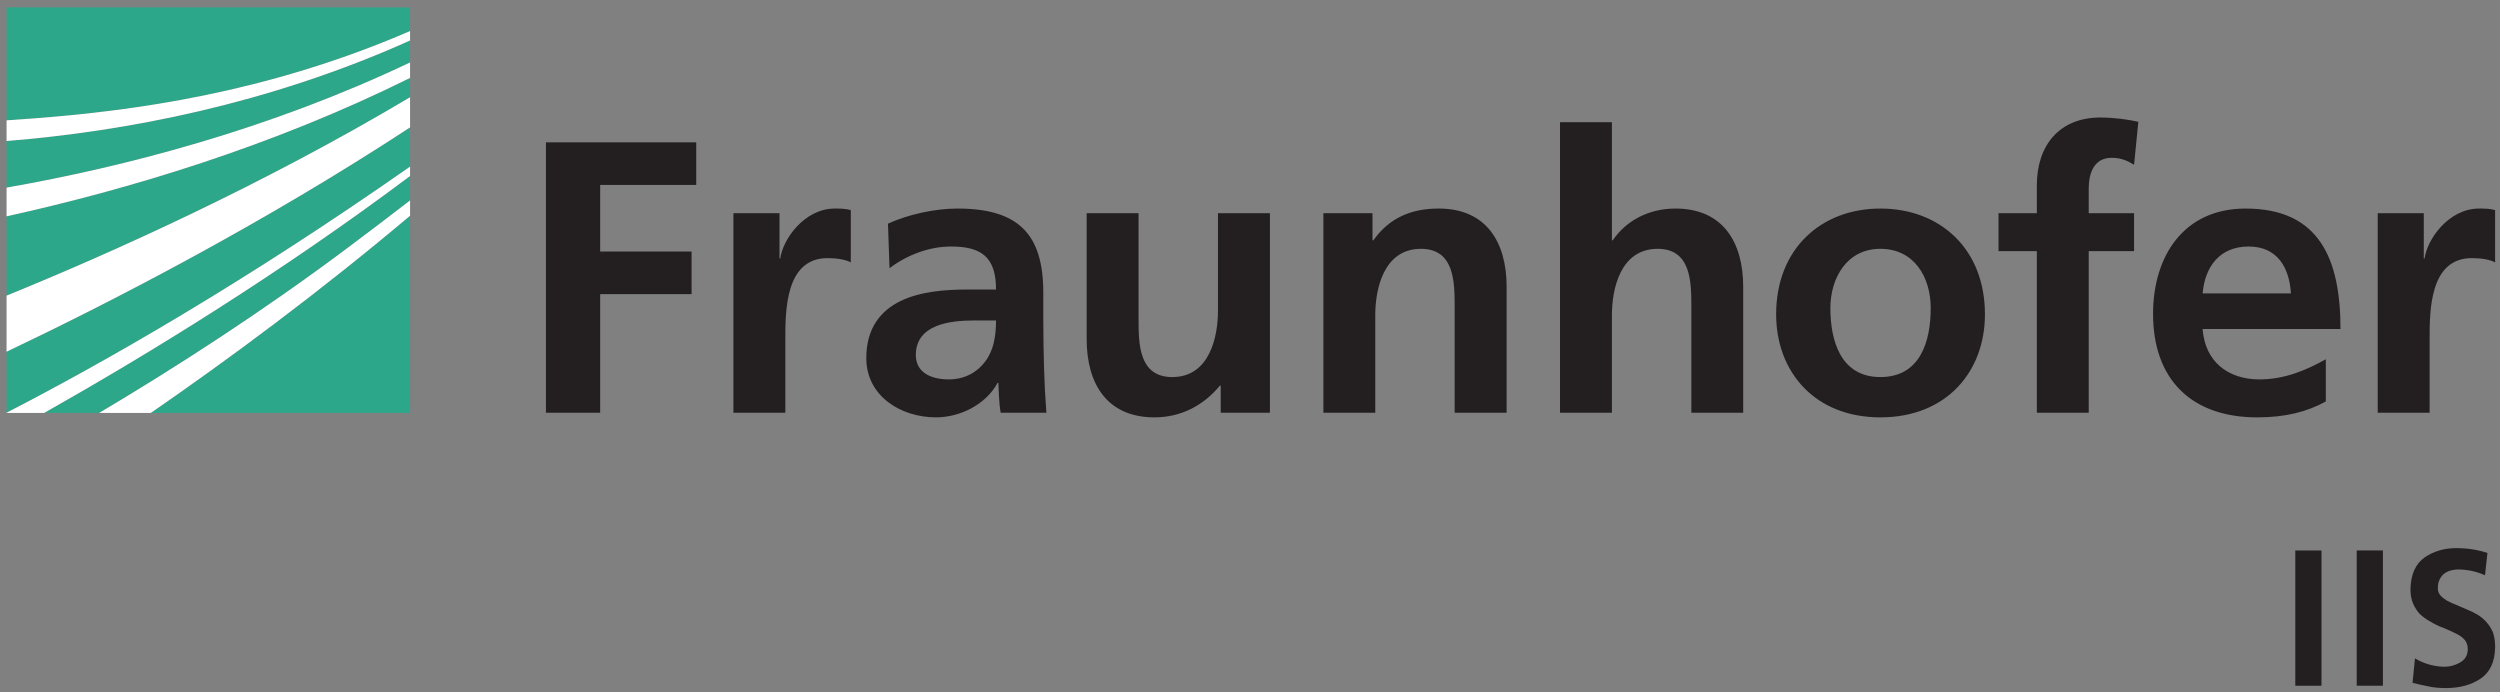 <?xml version="1.0" encoding="UTF-8" standalone="no"?>
<!-- Created with Inkscape (http://www.inkscape.org/) -->

<svg
   version="1.1"
   id="svg2"
   xml:space="preserve"
   width="322.667"
   height="89.333"
   viewBox="0 0 322.667 89.333"
   sodipodi:docname="fraunhoferiis.eps"
   xmlns:inkscape="http://www.inkscape.org/namespaces/inkscape"
   xmlns:sodipodi="http://sodipodi.sourceforge.net/DTD/sodipodi-0.dtd"
   xmlns="http://www.w3.org/2000/svg"
   xmlns:svg="http://www.w3.org/2000/svg"><rect x="0" y="0" width="322.667" height="89.333" fill="#808080" stroke="none"/><defs
     id="defs6" /><sodipodi:namedview
     id="namedview4"
     pagecolor="#ffffff"
     bordercolor="#666666"
     borderopacity="1.0"
     inkscape:pageshadow="2"
     inkscape:pageopacity="0.0"
     inkscape:pagecheckerboard="0" /><g
     id="g8"
     inkscape:groupmode="layer"
     inkscape:label="ink_ext_XXXXXX"
     transform="matrix(1.333,0,0,-1.333,0,89.333)"><g
       id="g10"
       transform="scale(0.1)"><path
         d="M 6.359,270.559 C 99.297,318.41 235.438,395.758 397.039,508.859 v 37.95 C 254.816,453.77 110.188,379.051 6.359,329.629 v -59.07"
         style="fill:#2da78a;fill-opacity:1;fill-rule:nonzero;stroke:none"
         id="path12" /><path
         d="M 6.359,383.914 C 109.836,426.074 254.469,491.215 397.039,576.004 v 18.742 C 263.047,528.277 123.828,486.664 6.359,460.734 v -76.82"
         style="fill:#2da78a;fill-opacity:1;fill-rule:nonzero;stroke:none"
         id="path14" /><path
         d="m 397.043,270.375 v 190.93 C 308.094,386.324 220.012,321.395 146.012,270.375 h 251.031"
         style="fill:#2da78a;fill-opacity:1;fill-rule:nonzero;stroke:none"
         id="path16" /><path
         d="m 96.055,270.375 c 70.258,41.711 155.558,96.152 240.492,159.77 19.808,14.847 40.047,30.152 60.5,45.96 v 23.661 C 271.324,405.516 143.016,326.953 42.773,270.375 h 53.281"
         style="fill:#2da78a;fill-opacity:1;fill-rule:nonzero;stroke:none"
         id="path18" /><path
         d="M 6.359,488.508 C 120.629,508.605 260.426,544.754 397.039,609.676 v 21.289 C 259.379,569.164 121.578,542.953 6.359,533.633 v -45.125"
         style="fill:#2da78a;fill-opacity:1;fill-rule:nonzero;stroke:none"
         id="path20" /><path
         d="M 6.359,663.035 V 553.656 c 8.527,0.528 17.238,1.141 26.121,1.828 94.996,7.313 224.649,24.09 364.558,84.59 v 22.961 H 6.359"
         style="fill:#2da78a;fill-opacity:1;fill-rule:nonzero;stroke:none"
         id="path22" /><path
         d="M 6.359,553.66 V 533.629 C 121.578,542.961 259.379,569.172 397.039,630.961 v 9.117 C 257.129,579.582 127.477,562.789 32.48,555.492 23.598,554.793 14.887,554.191 6.359,553.66"
         style="fill:#ffffff;fill-opacity:1;fill-rule:nonzero;stroke:none"
         id="path24" /><path
         d="M 6.359,460.73 C 123.828,486.672 263.047,528.27 397.039,594.738 V 609.68 C 260.426,544.75 120.629,508.602 6.359,488.5 v -27.77"
         style="fill:#ffffff;fill-opacity:1;fill-rule:nonzero;stroke:none"
         id="path26" /><path
         d="M 6.359,329.625 C 110.188,379.051 254.816,453.766 397.039,546.816 v 29.192 C 254.469,491.207 109.836,426.078 6.359,383.918 v -54.293"
         style="fill:#ffffff;fill-opacity:1;fill-rule:nonzero;stroke:none"
         id="path28" /><path
         d="m 96.055,270.375 h 49.961 c 73.988,51.02 162.078,115.949 251.031,190.93 v 14.8 c -20.453,-15.808 -40.692,-31.113 -60.5,-45.96 C 251.613,366.527 166.313,312.086 96.055,270.375"
         style="fill:#ffffff;fill-opacity:1;fill-rule:nonzero;stroke:none"
         id="path30" /><path
         d="M 6.359,270.375 H 42.777 C 143.02,326.953 271.328,405.516 397.039,499.766 v 9.089 C 235.438,395.766 99.297,318.414 6.359,270.563 v -0.188"
         style="fill:#ffffff;fill-opacity:1;fill-rule:nonzero;stroke:none"
         id="path32" /><path
         d="m 528.605,270.559 h 52.508 v 114.8 h 88.508 v 41.262 h -88.508 v 64.488 h 93.02 v 41.25 H 528.605 Z m 181.52,0 h 50.262 v 70.91 c 0,27.742 0,78.769 40.867,78.769 9,0 18,-1.48 22.519,-4.129 v 50.629 c -5.257,1.504 -10.5,1.504 -15.39,1.504 -29.996,0 -50.629,-30.402 -52.879,-48.363 h -0.75 v 43.851 h -44.629 z m 151.148,139.914 c 16.872,12.769 38.243,21.004 59.629,21.004 29.61,0 43.5,-10.497 43.5,-41.637 h -27.746 c -21.004,0 -45.761,-1.84 -64.89,-11.238 -19.133,-9.391 -32.985,-26.262 -32.985,-55.164 0,-36.727 33.364,-57.379 67.492,-57.379 22.883,0 48.012,12 59.622,33.382 h 0.769 c 0.391,-5.98 0.391,-18.699 2.242,-28.882 h 44.244 c -1.13,15.039 -1.86,28.543 -2.26,43.152 -0.37,14.258 -0.73,28.891 -0.73,48.398 v 24.75 c 0,57.02 -24.375,81.383 -83.258,81.383 -21.39,0 -47.629,-5.64 -67.136,-14.64 z m 25.481,-84.024 c 0,29.653 33.379,33.403 55.891,33.403 h 21.757 c 0,-15.024 -2.246,-28.872 -10.519,-39.782 -7.867,-10.461 -19.852,-17.257 -35.227,-17.257 -18,0 -31.902,7.156 -31.902,23.636 z M 1229.59,463.73 h -50.3 v -94.519 c 0,-24.731 -7.87,-64.133 -44.25,-64.133 -32.25,0 -32.63,31.902 -32.63,55.531 V 463.73 h -50.25 V 341.828 c 0,-43.508 19.88,-75.769 65.64,-75.769 26.24,0 48,12 63.38,30.769 h 0.77 v -26.269 h 47.64 z m 51.77,-193.171 h 50.23 v 94.55 c 0,24.731 7.89,64.141 44.27,64.141 32.21,0 32.6,-31.902 32.6,-55.52 V 270.559 h 50.31 V 392.48 c 0,43.5 -19.91,75.762 -65.66,75.762 -26.27,0 -47.65,-8.64 -63.38,-30.762 h -0.8 v 26.25 h -47.57 z m 229.12,0 h 50.25 v 94.55 c 0,24.731 7.9,64.141 44.28,64.141 32.24,0 32.62,-31.902 32.62,-55.52 V 270.559 h 50.21 V 392.48 c 0,43.5 -19.86,75.762 -65.59,75.762 -26.25,0 -48.02,-12.012 -60.72,-30.762 h -0.8 v 114.379 h -50.25 z m 209.25,95.273 c 0,-55.473 37.18,-99.773 100.92,-99.773 64.12,0 101.25,44.3 101.25,99.773 0,63.777 -43.85,102.41 -101.25,102.41 -57.01,0 -100.92,-38.633 -100.92,-102.41 z m 52.52,6.027 c 0,28.879 15.75,57.391 48.4,57.391 33.01,0 48.75,-27.77 48.75,-57.391 0,-32.269 -10.1,-66.781 -48.75,-66.781 -38.29,0 -48.4,34.902 -48.4,66.781 z m 199.91,-101.3 h 50.23 v 156.429 h 43.9 v 36.742 h -43.9 v 24.012 c 0,14.988 5.27,29.637 22.2,29.637 10.84,0 17.21,-4.137 21.7,-6.781 l 4.14,41.64 c -9.75,2.254 -24,4.141 -36.75,4.141 -39.79,0 -61.52,-27.008 -61.52,-65.641 V 463.73 h -37.11 v -36.742 h 37.11 z m 160.5,115.539 c 2.29,25.882 16.52,45.379 44.63,45.379 28.17,0 39.42,-21.004 40.88,-45.379 z m 119.29,-63.778 c -18.78,-10.488 -39.75,-19.507 -64.16,-19.507 -31.08,0 -52.84,17.617 -55.13,48.796 h 133.5 c 0,67.512 -20.23,116.633 -91.87,116.633 -59.99,0 -89.61,-46.125 -89.61,-102.012 0,-63.417 37.11,-100.171 100.89,-100.171 27.02,0 47.98,5.25 66.38,15.39 z m 50.26,-51.761 h 50.24 v 70.91 c 0,27.742 0,78.769 40.86,78.769 9.03,0 18.03,-1.48 22.55,-4.129 v 50.629 c -5.32,1.504 -10.54,1.504 -15.42,1.504 -29.98,0 -50.61,-30.402 -52.85,-48.363 h -0.79 v 43.851 h -44.59 V 270.559"
         style="fill:#231f20;fill-opacity:1;fill-rule:nonzero;stroke:none"
         id="path34" /><path
         d="m 2222.4,137.195 h 25.37 V 6.215 H 2222.4 V 137.195"
         style="fill:#231f20;fill-opacity:1;fill-rule:nonzero;stroke:none"
         id="path36" /><path
         d="m 2281.87,137.195 h 25.37 V 6.215 h -25.37 V 137.195"
         style="fill:#231f20;fill-opacity:1;fill-rule:nonzero;stroke:none"
         id="path38" /><path
         d="m 2380.35,118.793 c -2.19,0 -4.36,-0.25 -6.52,-0.75 -2.31,-0.5 -4.5,-1.441 -6.55,-2.801 -1.93,-1.269 -3.55,-3.129 -4.88,-5.64 -1.33,-2.372 -1.99,-5.379 -1.99,-9 0,-2.758 0.84,-5.059 2.52,-6.95 1.7,-1.879 3.83,-3.57 6.35,-5.059 2.79,-1.512 5.82,-2.879 9.06,-4.141 3.16,-1.359 6.48,-2.809 9.98,-4.309 3.51,-1.371 6.89,-3.012 10.15,-4.883 3.38,-2 6.35,-4.438 8.89,-7.309 2.54,-2.75 4.65,-6.07 6.35,-9.949 1.35,-3.762 2.09,-8.234 2.18,-13.41 v -1.438 c -0.34,-13.941 -4.99,-23.93 -13.98,-30.004 -9.06,-6.133 -20.23,-9.191 -33.53,-9.191 h -0.31 c -6.4,0.016 -11.79,0.508 -16.2,1.5 -4.59,0.871 -9.9,2.062 -15.95,3.551 l 2.36,23.66 c 8.94,-5.258 18.5,-7.949 28.65,-8.078 5.2,0 10.22,1.391 15.06,4.137 4.82,2.742 7.3,7.004 7.42,12.762 0,3.121 -0.72,5.82 -2.17,8.059 -1.7,2.262 -3.82,4.133 -6.34,5.633 -5.57,3 -11.92,5.879 -19.05,8.629 -3.51,1.508 -6.83,3.25 -9.98,5.258 -3.26,1.883 -6.29,4.125 -9.06,6.754 -2.54,2.75 -4.65,6.07 -6.35,9.938 -1.7,3.883 -2.54,8.461 -2.54,13.699 0.26,14.512 4.91,24.91 13.97,31.164 8.71,5.879 18.79,8.816 30.27,8.816 10.9,0 20.98,-1.578 30.29,-4.699 l -2.36,-21.57 c -8.1,3.629 -16.68,5.492 -25.74,5.621"
         style="fill:#231f20;fill-opacity:1;fill-rule:nonzero;stroke:none"
         id="path40" /></g></g></svg>
